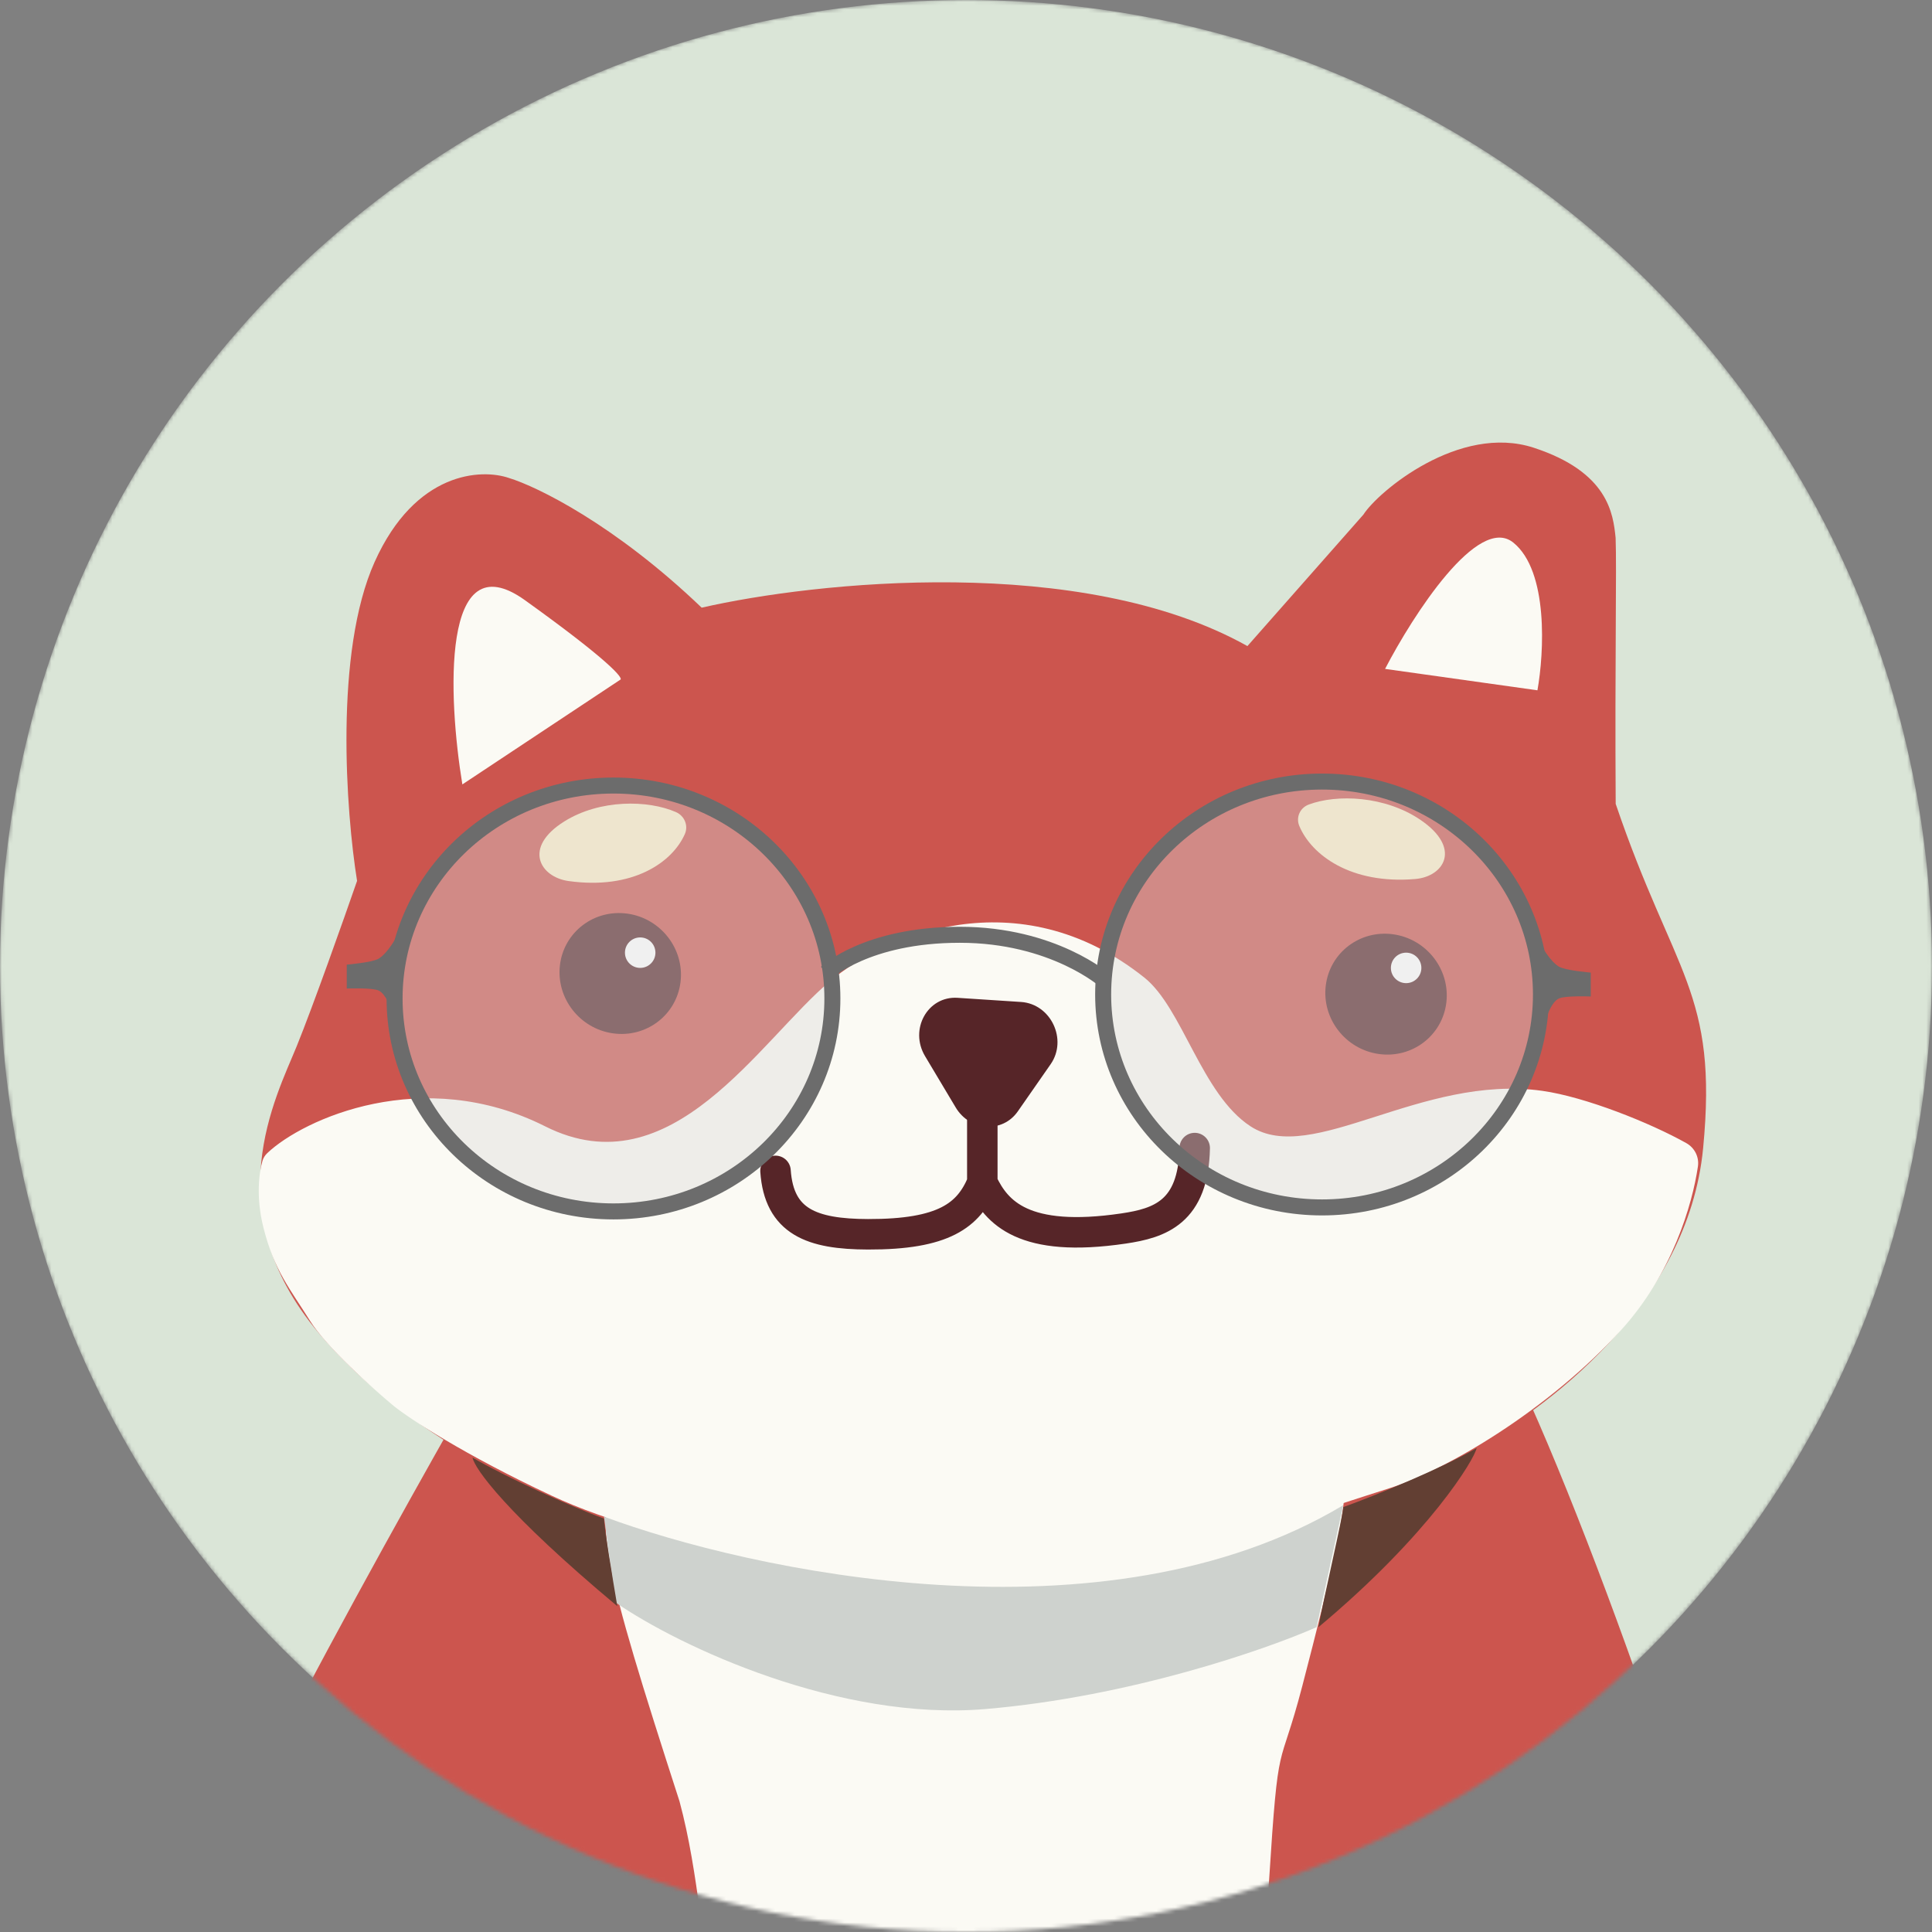 <svg width="507" height="507" viewBox="0 0 507 507" fill="none" xmlns="http://www.w3.org/2000/svg">
<rect x="0" y="0" width="507" height="507" fill="#808080" stroke="none"/>
<mask id="mask0_5450_5107" style="mask-type:alpha" maskUnits="userSpaceOnUse" x="0" y="0" width="507" height="507">
<circle cx="253.5" cy="253.5" r="253.5" fill="#DAE5D7"/>
</mask>
<g mask="url(#mask0_5450_5107)">
<circle cx="253.5" cy="253.5" r="253.5" fill="#DAE5D7"/>
<path d="M46 522.5C41.208 510.052 111 387 128.5 356.5L392.5 349.5C414 389.5 455.066 508.524 453.5 522.5C424.369 659.857 94.5 648.5 46 522.5Z" fill="#CC554E"/>
<path d="M83.582 349.732C105.211 375.399 138.046 390.84 151.76 395.351C171.92 402.593 223.302 415.985 267.543 411.615C311.785 407.245 367.415 390.211 384.756 381.089C405.562 370.172 442.984 342.368 446.938 301.315C450.892 260.262 439.295 255.987 423.993 210.952C423.76 173.692 424.282 149.098 423.974 141.147C423.328 134.821 422.057 123.897 402.5 117.5C382.944 111.103 361.621 129.042 357.789 135.043L327.35 169.547C283.875 145.191 213.757 152.678 184.133 159.466C161.36 137.653 140.963 127.701 133.611 125.452C126.295 122.904 108.998 123.728 98.337 147.415C87.675 171.101 90.805 213.118 93.703 231.166C90.232 241.172 82.204 263.859 77.859 274.563C72.427 287.943 56.546 317.648 83.582 349.732Z" fill="#CC554E"/>
<path d="M143.084 295.587C110.943 279.418 79.646 293.609 70.155 302.586C69.556 303.153 69.103 303.856 68.873 304.653C67.965 307.805 67.14 314.252 69.132 322.153C71.993 333.505 76.085 338.185 81.409 346.689C85.668 353.492 97.767 364.347 103.284 368.924C107.401 372.239 121.487 381.609 144.897 392.562C174.16 406.253 222.99 413.101 246.538 413.683C270.187 414.267 295.77 409.446 307.417 407.635C318.209 405.958 349.572 395.308 364.548 390.568C379.523 385.828 406.431 369.99 425.499 348.944C438.75 334.318 444.087 316.24 445.572 306.106C445.935 303.634 444.718 301.211 442.523 299.977C433.117 294.691 416.029 287.848 404.709 286.258C372.899 281.79 344.283 306.056 328.185 295.583C315.306 287.204 310.342 264.537 300.298 256.536C266.921 229.948 231.547 245.966 218.033 257.298C199.176 273.111 176.302 312.297 143.084 295.587Z" fill="#FBFAF4"/>
<path d="M279.121 577.764C277.304 577.717 242.306 577.597 226.634 577.486C223.467 577.463 220.319 576.825 217.538 575.309C181.429 555.629 188.695 511.108 178.316 472.696C158.518 411.452 154.343 395.685 163.772 387.58C172.706 379.902 324.105 380.904 340.013 381.031C340.976 381.039 341.844 381.111 342.801 381.224C355.144 382.692 357.668 381.336 341.748 442.462C335.588 466.114 335.543 453.864 333.012 493.783C328.306 568.007 306.936 574.669 306.936 574.669C306.936 574.669 294.904 578.164 279.121 577.764Z" fill="#FBFAF4"/>
<path d="M148.116 215.542C137.121 222.392 141.688 230.151 149.185 231.204C165.995 233.565 176.407 226.354 179.716 218.885C180.704 216.656 179.625 214.089 177.368 213.104C169.999 209.891 157.439 209.734 148.116 215.542Z" fill="#FBEDC6"/>
<path d="M372.748 215.142C383.671 222.552 378.957 230.028 371.414 230.672C354.5 232.117 344.169 224.378 340.972 216.766C340.018 214.494 341.144 211.997 343.427 211.139C350.877 208.337 363.487 208.858 372.748 215.142Z" fill="#FBEDC6"/>
<path d="M137.776 157.517C115.64 141.633 117.592 183.12 121.335 205.848L162.783 178.366C163.671 178.034 159.911 173.4 137.776 157.517Z" fill="#FBFAF4"/>
<path d="M397.137 142.396C387.88 134.891 370.838 161.361 363.475 175.534L403.457 181.15C405.208 171.359 406.394 149.901 397.137 142.396Z" fill="#FBFAF4"/>
<ellipse cx="15.982" cy="15.816" rx="15.982" ry="15.816" transform="matrix(0.99 0.139 -0.12 0.993 148.841 237.542)" fill="#562528"/>
<ellipse cx="15.982" cy="15.816" rx="15.982" ry="15.816" transform="matrix(0.99 0.139 -0.12 0.993 349.805 242.96)" fill="#562528"/>
<path d="M257.781 292.5L257.781 310.329M257.781 310.329C254.196 318.95 247.659 323.963 227.758 323.905C213.034 323.862 204.435 320.629 203.511 307.268M257.781 310.329C261.493 318.151 268.557 326.277 294.866 322.382C304.355 320.978 313.173 318.11 313.517 301.278" stroke="#562528" stroke-width="8" stroke-linecap="round"/>
<path d="M267.941 262.939L251.289 261.851C243.444 261.338 238.55 270.115 242.755 277.156L250.794 290.619C254.538 296.888 263.074 297.429 267.095 291.651L275.708 279.277C280.214 272.802 275.769 263.451 267.941 262.939Z" fill="#562528"/>
<path d="M352.5 395C289.7 432.6 196.667 412.167 158.5 398L161.5 420.5C178.667 432.333 220.5 451.7 258.5 448.5C296.5 445.3 332.333 432.833 345.5 427L352.5 395Z" fill="#CED2CE"/>
<path d="M124 382.5C132.5 387.5 149.667 395.333 158.5 398.5C158.5 400.5 160.833 414.667 162 421.5C132.8 397.1 124.5 385.333 124 382.5Z" fill="#623F33"/>
<path d="M387.5 380C379 385 361.333 392.333 352.5 395.5C352.5 397.5 347.167 420.167 346 427C375.2 402.6 387 382.833 387.5 380Z" fill="#623F33"/>
<circle cx="168" cy="250" r="4" fill="white"/>
<circle cx="369" cy="254" r="4" fill="white"/>
<path d="M218.436 262.023C218.436 292.831 192.77 317.9 160.991 317.9C129.212 317.9 103.546 292.831 103.546 262.023C103.546 231.215 129.212 206.145 160.991 206.145C192.77 206.145 218.436 231.215 218.436 262.023Z" fill="#D9D9D9" fill-opacity="0.4" stroke="#6C6C6C" stroke-width="4.2"/>
<path d="M404.382 260.978C404.382 291.786 378.717 316.855 346.938 316.855C315.159 316.855 289.493 291.786 289.493 260.978C289.493 230.17 315.159 205.1 346.938 205.1C378.717 205.1 404.382 230.17 404.382 260.978Z" fill="#D9D9D9" fill-opacity="0.4" stroke="#6C6C6C" stroke-width="4.2"/>
<path d="M216.879 255.232C216.879 255.232 227.326 245.308 251.875 245.308C276.424 245.308 290.004 257.321 290.004 257.321" stroke="#6C6C6C" stroke-width="4.2"/>
<path d="M409.094 253.664C406.616 252.16 404.393 247.919 404.393 247.919L405.96 266.723C405.96 266.723 407.1 262.966 409.094 262.022C410.753 261.236 417.451 261.499 417.451 261.499V255.231C417.451 255.231 410.748 254.669 409.094 253.664Z" fill="#6C6C6C"/>
<path d="M99.357 251.577C101.835 250.072 104.058 245.831 104.058 245.831L102.491 264.635C102.491 264.635 101.351 260.878 99.357 259.934C97.698 259.148 91 259.411 91 259.411V253.144C91 253.144 97.703 252.581 99.357 251.577Z" fill="#6C6C6C"/>
</g>
</svg>
